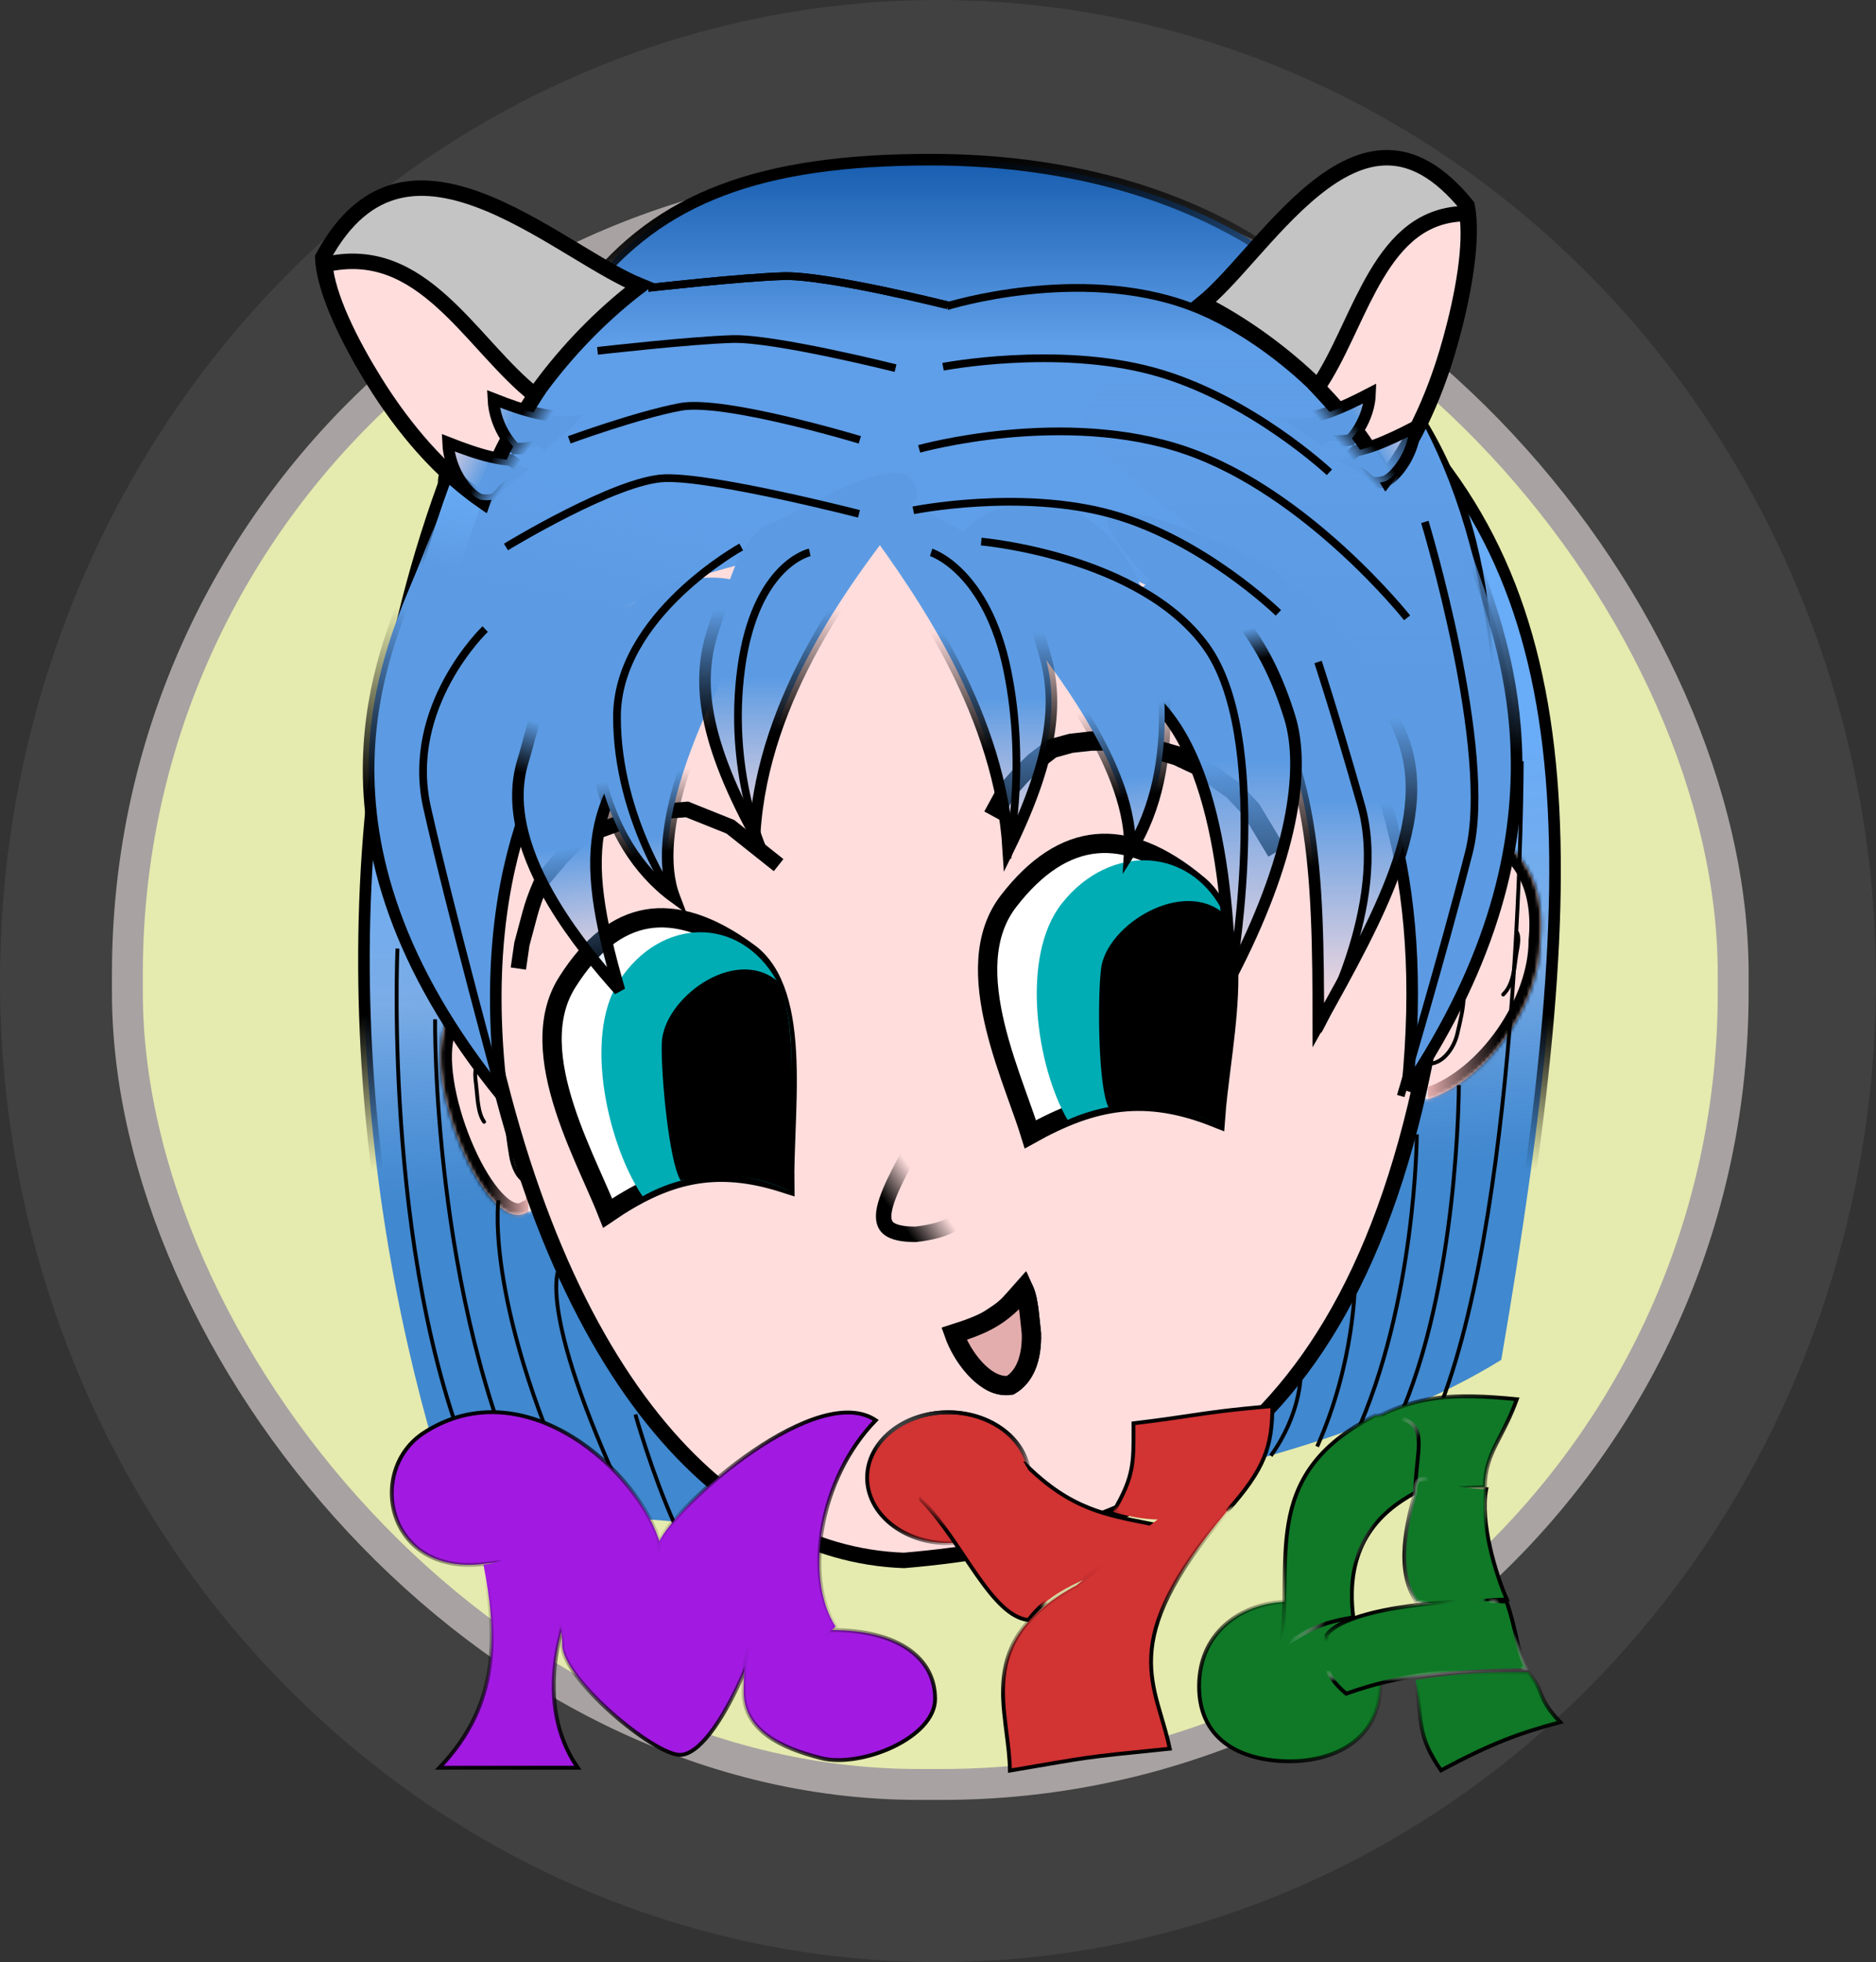 <svg width="486" height="508" viewBox="0 0 486 508" fill="none" xmlns="http://www.w3.org/2000/svg">
<rect x="0" y="0" width="486" height="508" fill="#333333" stroke="none"/>
<ellipse cx="243" cy="254" rx="243" ry="254" fill="#C4C4C4" fill-opacity="0.1"/>
<rect x="33" y="47" width="416" height="415" rx="205" fill="#E5EAAE" stroke="#A8A2A2" stroke-width="8"/>
<path d="M114.845 125.585L114.935 125.337V125.073C114.935 121.162 117.656 117.551 123.332 114.25C128.972 110.969 137.165 108.224 147.237 105.956C167.355 101.425 194.525 98.888 222.611 97.528C267.444 95.357 314.357 96.191 338.261 96.616C343.912 96.716 348.278 96.794 351.025 96.804C381.233 122.197 396.361 152.765 401.139 193.531C405.935 234.448 400.301 285.603 388.924 352.062C358.583 370.95 307.342 385.278 254.886 391.443C202.429 397.608 149.135 395.564 114.655 382.007C94.024 315.461 81.575 217.24 114.845 125.585Z" fill="url(#paint0_linear)" stroke="url(#paint1_linear)" stroke-width="3"/>
<mask id="path-4-inside-1" fill="white">
<path d="M398.994 243.57C398.994 259.664 385.654 279.327 370.11 284.545C360.985 284.545 365.949 259.664 365.949 243.57C365.949 230.463 370.11 216.211 382.471 214.43C394.221 218.374 400.463 228.682 398.994 243.57Z"/>
</mask>
<path d="M398.994 243.57C398.994 259.664 385.654 279.327 370.11 284.545C360.985 284.545 365.949 259.664 365.949 243.57C365.949 230.463 370.11 216.211 382.471 214.43C394.221 218.374 400.463 228.682 398.994 243.57Z" fill="#FFDDDD"/>
<path d="M398.994 243.57L396.009 243.276C395.999 243.373 395.994 243.472 395.994 243.57H398.994ZM370.11 284.545V287.545C370.435 287.545 370.757 287.492 371.065 287.389L370.11 284.545ZM382.471 214.43L383.426 211.586C382.982 211.436 382.508 211.393 382.044 211.46L382.471 214.43ZM395.994 243.57C395.994 250.853 392.944 259.205 387.919 266.422C382.892 273.641 376.147 279.354 369.155 281.701L371.065 287.389C379.616 284.518 387.314 277.791 392.843 269.85C398.373 261.908 401.994 252.381 401.994 243.57H395.994ZM370.11 281.545C369.734 281.545 369.564 281.449 369.395 281.285C369.148 281.047 368.796 280.528 368.47 279.5C367.807 277.406 367.558 274.206 367.607 270.129C367.656 266.119 367.984 261.597 368.308 256.972C368.63 252.397 368.949 247.717 368.949 243.57H362.949C362.949 247.47 362.647 251.936 362.323 256.552C362.003 261.118 361.659 265.834 361.608 270.056C361.557 274.211 361.777 278.238 362.75 281.311C363.243 282.867 364 284.417 365.228 285.603C366.534 286.863 368.205 287.545 370.11 287.545V281.545ZM368.949 243.57C368.949 237.273 369.957 230.922 372.283 226.044C374.571 221.243 377.986 218.107 382.899 217.399L382.044 211.46C374.596 212.534 369.749 217.415 366.867 223.462C364.021 229.432 362.949 236.761 362.949 243.57H368.949ZM381.517 217.274C386.764 219.035 390.644 222.156 393.091 226.396C395.555 230.665 396.696 236.304 396.009 243.276L401.98 243.865C402.76 235.948 401.515 228.989 398.288 223.397C395.043 217.775 389.929 213.769 383.426 211.586L381.517 217.274Z" fill="url(#paint2_linear)" mask="url(#path-4-inside-1)"/>
<path d="M370.878 247.145C370.878 249.236 371.395 251.461 371.087 253.538C370.774 255.652 370.341 257.796 370.341 259.93C370.341 262.105 370.073 264.259 370.073 266.416C370.073 268.161 370.61 269.722 370.61 271.443" stroke="black" stroke-linecap="round" stroke-linejoin="round"/>
<path d="M370.878 275.353C374.291 274.846 376.781 270.933 377.534 267.657C378.294 264.355 379.206 260.884 379.206 257.479" stroke="black" stroke-linecap="round" stroke-linejoin="round"/>
<path d="M389.413 257.479C392.244 254.771 392.25 250.301 392.905 246.556C393.158 245.109 393.739 242.58 392.905 241.28" stroke="black" stroke-linecap="round" stroke-linejoin="round"/>
<path d="M378.668 227.874C380.763 229.19 382.619 230.338 384.19 232.219C385.141 233.357 385.068 234.758 385.652 235.974" stroke="black" stroke-linecap="round" stroke-linejoin="round"/>
<mask id="path-10-inside-2" fill="white">
<path d="M114.4 269.308C111.611 285.894 127.251 320.335 136.745 313.718C142.102 313.718 139.188 292.314 139.188 278.469C139.188 267.194 136.745 254.934 129.487 253.401C121.376 251.688 117.459 251.111 114.4 269.308Z"/>
</mask>
<path d="M114.4 269.308C111.611 285.894 127.251 320.335 136.745 313.718C142.102 313.718 139.188 292.314 139.188 278.469C139.188 267.194 136.745 254.934 129.487 253.401C121.376 251.688 117.459 251.111 114.4 269.308Z" fill="#FFDDDD"/>
<path d="M114.4 269.308L111.441 268.81L114.4 269.308ZM136.745 313.718L135.029 311.257C135.533 310.906 136.131 310.718 136.745 310.718V313.718ZM129.487 253.401L130.107 250.466L130.107 250.466L129.487 253.401ZM117.358 269.805C116.752 273.411 117.125 278.244 118.307 283.519C119.478 288.748 121.392 294.185 123.669 298.912C125.97 303.69 128.533 307.512 130.896 309.703C132.078 310.8 133.025 311.314 133.689 311.484C134.225 311.621 134.601 311.555 135.029 311.257L138.46 316.179C136.515 317.535 134.325 317.84 132.2 317.296C130.202 316.784 128.391 315.564 126.816 314.103C123.663 311.179 120.71 306.595 118.263 301.516C115.792 296.387 113.726 290.517 112.452 284.83C111.189 279.19 110.653 273.497 111.441 268.81L117.358 269.805ZM136.745 310.718C136.214 310.718 135.923 311.061 135.939 311.039C136.03 310.91 136.248 310.478 136.454 309.524C136.859 307.65 137.005 304.829 136.975 301.31C136.947 297.842 136.753 293.935 136.563 289.961C136.374 286.022 136.188 282.015 136.188 278.469H142.188C142.188 281.846 142.366 285.707 142.556 289.674C142.745 293.608 142.945 297.647 142.975 301.261C143.005 304.824 142.875 308.219 142.319 310.791C142.045 312.06 141.612 313.408 140.837 314.504C139.987 315.706 138.615 316.718 136.745 316.718V310.718ZM136.188 278.469C136.188 272.996 135.589 267.46 134.206 263.21C132.766 258.782 130.835 256.752 128.867 256.337L130.107 250.466C135.397 251.583 138.316 256.449 139.912 261.354C141.565 266.436 142.188 272.668 142.188 278.469H136.188ZM128.867 256.337C126.772 255.894 125.314 255.613 124.117 255.605C123.044 255.598 122.438 255.816 121.933 256.223C121.338 256.703 120.552 257.718 119.718 259.953C118.891 262.171 118.11 265.332 117.358 269.805L111.441 268.81C112.219 264.185 113.075 260.594 114.096 257.856C115.111 255.135 116.385 252.99 118.166 251.553C120.036 250.045 122.12 249.591 124.159 249.605C126.073 249.618 128.147 250.052 130.107 250.466L128.867 256.337Z" fill="url(#paint3_linear)" mask="url(#path-10-inside-2)"/>
<path d="M136.294 281.545C136.294 283.343 135.991 285.258 136.171 287.044C136.355 288.863 136.609 290.707 136.609 292.543C136.609 294.414 136.767 296.267 136.767 298.123C136.767 299.624 136.451 300.967 136.451 302.447" stroke="black" stroke-linecap="round" stroke-linejoin="round"/>
<path d="M136.294 305.811C134.29 305.375 132.828 302.008 132.386 299.191C131.94 296.35 131.405 293.364 131.405 290.434" stroke="black" stroke-linecap="round" stroke-linejoin="round"/>
<path d="M125.412 290.434C123.75 288.105 123.746 284.26 123.362 281.038C123.213 279.794 122.872 277.618 123.362 276.499" stroke="black" stroke-linecap="round" stroke-linejoin="round"/>
<path d="M131.72 264.967C130.491 266.099 129.401 267.086 128.478 268.704C127.92 269.684 127.963 270.889 127.62 271.935" stroke="black" stroke-linecap="round" stroke-linejoin="round"/>
<path d="M374.266 242.03L374.213 242.205L374.193 242.386C366.888 307.155 348.463 346.046 323.754 369.475C299.081 392.871 267.838 401.141 234.178 403.997C186.563 402.32 140.567 354.234 122.359 246.35C109.636 170.97 123.096 121.359 149.642 91.905C176.186 62.455 216.233 52.691 257.721 57.918L257.846 57.934H257.971C311.138 57.934 348.087 77.502 367.841 109.989C387.647 142.561 390.457 188.587 374.266 242.03Z" fill="#FFDDDD" stroke="black" stroke-width="4"/>
<path d="M263.902 284.858C265.035 288.017 266.109 291.013 266.931 293.681C275.027 289.156 282.511 286.222 290.306 285.378C298.089 284.535 305.983 285.795 314.898 289.333C315.191 285.305 315.751 280.868 316.324 276.325L316.348 276.141C317.113 270.081 317.904 263.783 318.199 257.694C318.801 245.284 317.261 234.842 310.495 229.159C300.757 220.981 291.926 217.708 284.003 218.448C276.095 219.187 268.468 223.986 261.269 233.316C254.549 242.025 254.936 253.751 257.838 265.751C259.275 271.692 261.284 277.522 263.186 282.857C263.426 283.53 263.666 284.198 263.902 284.858Z" fill="white" stroke="black" stroke-width="5"/>
<path d="M315.443 291.199C303.386 284.532 289.194 284.274 276.578 289.945C268.672 276.531 264.116 247.754 275.113 233.865C287.556 218.152 308.725 219.02 317.208 236.809C322.914 248.774 316.875 271.741 315.443 291.199Z" fill="#00ADB5"/>
<path d="M316.126 291.632C308.021 287.084 300.859 285.568 287.204 286.739C284.518 281.726 284.282 259.019 285.23 250.859C286.557 239.438 306.572 227.07 317.378 236.795C323.856 247.709 315.001 288.288 316.126 291.632Z" fill="black"/>
<path d="M153.775 305.574C155.124 308.619 156.403 311.506 157.417 314.09C164.829 309.037 171.804 305.593 179.261 304.194C186.707 302.797 194.426 303.477 203.293 306.328C203.243 302.312 203.412 297.874 203.586 293.329L203.593 293.146C203.826 287.052 204.064 280.716 203.84 274.622C203.616 268.52 202.931 262.802 201.379 257.944C199.832 253.101 197.473 249.263 193.994 246.696C183.893 239.243 175.113 236.64 167.574 237.936C160.049 239.23 153.096 244.524 146.914 254.343C141.141 263.511 142.498 275.194 146.311 286.959C148.198 292.781 150.629 298.451 152.915 303.632C153.203 304.285 153.491 304.933 153.775 305.574Z" fill="white" stroke="black" stroke-width="5"/>
<path d="M204.074 308.187C191.883 302.414 178.168 303.173 166.468 309.72C157.719 296.935 150.918 268.62 160.369 254.01C171.062 237.48 191.56 236.829 201.233 253.927C207.738 265.427 203.83 288.718 204.074 308.187Z" fill="#00ADB5"/>
<path d="M204.588 308.434C196.405 304.492 189.383 303.496 176.334 305.634C173.329 300.844 171.205 278.294 171.437 270.116C171.761 258.671 189.999 244.951 201.214 253.844C208.363 264.23 203.226 305.19 204.588 308.434Z" fill="black"/>
<path d="M265.155 333.612C265.543 334.409 265.848 335.362 266.097 336.514C266.488 338.322 266.694 340.351 266.939 342.757C267.018 343.536 267.101 344.356 267.196 345.219C267.38 351.656 265.602 356.28 261.748 358.614C257.813 359.062 255.026 357.089 253.585 354.061C252.102 350.944 252.101 346.741 254.105 343.118C255.025 342.5 255.809 341.981 256.49 341.53C258.484 340.21 259.588 339.479 260.598 338.568C261.333 337.905 262.023 337.15 262.963 336.091C263.215 335.807 263.488 335.498 263.789 335.156C264.189 334.703 264.638 334.194 265.155 333.612Z" fill="#D23333" stroke="black" stroke-width="5"/>
<path d="M265.262 333.84C265.6 334.589 265.871 335.47 266.097 336.514C266.488 338.322 266.695 340.352 266.94 342.758C267.019 343.537 267.102 344.356 267.197 345.22C267.383 351.693 265.426 356.476 261.724 358.642C258.672 359.153 255.394 357.444 252.396 354.122C249.997 351.464 248.145 348.15 247.147 345.313C250.688 344.18 253.802 343.115 256.723 341.412C259.677 339.691 262.362 337.372 265.262 333.84Z" fill="#E4ADAD" stroke="black" stroke-width="5"/>
<path d="M257.19 211.286L260.55 205.124L264.369 200.824L267.945 197.326L272.468 193.82L277.449 192.443L282.66 191.863L288.578 191.811L294.014 192.83L297.558 193.599L301.337 194.633L304.88 195.668L311.012 198.547L315.014 201.446L319.487 204.606L324.183 209.631L330.728 220.507" stroke="black" stroke-width="5"/>
<path d="M134.286 250.767L135.198 244.422L137.223 236.85C137.916 234.259 138.81 231.723 139.895 229.268L140.52 227.854L145.609 221.809L150.814 216.596L158.678 213.762L167.524 210.384L177.996 209.562L189.205 214.051L201.706 223.985" stroke="black" stroke-width="4"/>
<path d="M173.584 151.896C152.142 160.062 131.795 172.876 106.262 191.683C121.615 135.822 133.527 98.523 152.107 75.011C170.978 51.131 196.871 41.342 241.174 41.342C272.666 41.342 307.649 48.484 335.519 69.919C363.33 91.308 384.263 127.086 387.433 184.794C387.428 190.106 386.278 192.92 384.66 194.273C383.072 195.6 380.546 195.916 376.719 194.945C372.934 193.986 368.268 191.862 362.831 188.91C357.41 185.968 351.321 182.259 344.699 178.185C343.954 177.726 343.203 177.264 342.446 176.797C329.758 168.984 315.292 160.074 300.232 152.984C284.28 145.473 267.525 139.934 251.359 139.934C219.557 139.934 196.019 143.353 173.584 151.896Z" fill="url(#paint4_linear)" stroke="url(#paint5_linear)" stroke-width="3"/>
<path d="M280.282 111.675C285.787 117.679 292.76 123.485 300.428 129.87C302.546 131.634 304.717 133.441 306.925 135.309C317.265 144.059 328.285 154.043 337.956 166.771C356.699 191.438 370.237 226.231 364.52 282.072C387.313 248.201 393.331 218.975 392.871 195.822C392.46 175.146 386.896 159.268 383.299 149.004C382.667 147.199 382.096 145.568 381.624 144.115C374.924 123.49 369.61 113.121 364.817 106.721C362.428 103.531 360.146 101.298 357.828 99.25C357.091 98.599 356.335 97.953 355.564 97.295C354.078 96.028 352.538 94.713 350.977 93.221C349.759 93.177 347.966 93.02 345.809 92.827C345.554 92.804 345.292 92.78 345.025 92.756C342.578 92.536 339.651 92.272 336.402 92.039C329.192 91.522 320.445 91.162 311.996 91.765C303.515 92.37 295.496 93.938 289.642 97.168C284.035 100.262 280.47 104.83 280.282 111.675Z" fill="url(#paint6_linear)" stroke="url(#paint7_linear)" stroke-width="3"/>
<path d="M321.146 171.462L321.262 171.559L321.356 171.678C340.779 196.122 341.506 225.756 341.531 265.435C349.858 250.612 356.997 237.509 361.314 225.585C366.099 212.366 367.327 200.829 363.016 190.181C355.862 172.512 349.845 164.163 344.862 159.287C342.365 156.844 340.094 155.239 337.954 153.729L337.882 153.679C335.843 152.242 333.859 150.842 332.057 148.89C323.513 143.986 314.315 139.585 306.36 136.607C302.35 135.105 298.685 133.976 295.597 133.322C292.463 132.658 290.093 132.522 288.586 132.856C287.852 133.019 287.45 133.265 287.238 133.491C287.054 133.687 286.905 133.979 286.908 134.517C286.915 135.739 287.711 137.848 290.026 141.094C294.579 147.481 304.261 157.277 321.146 171.462Z" fill="url(#paint8_linear)" stroke="url(#paint9_linear)" stroke-width="3"/>
<path d="M295.939 152.123C291.534 156.401 287.661 163.484 287.41 174.8C298.797 177.876 306.513 188.448 311.407 202.973C316.023 216.672 318.258 234.231 318.628 253.371C334.908 222.383 338.28 199.145 334.116 185.687C327.932 165.7 319.051 157.18 312.139 150.549C310.564 149.037 309.091 147.624 307.776 146.196C305.014 146.412 300.2 147.985 295.939 152.123Z" fill="url(#paint10_linear)" stroke="url(#paint11_linear)" stroke-width="3"/>
<path d="M246.632 142.186C253.778 149.679 266.759 163.933 277.112 179.542C282.458 187.602 287.14 196.078 289.946 204.213C291.894 209.862 292.967 215.432 292.67 220.622C299.949 209.222 302.011 195.628 301.71 183.365C301.363 169.197 297.867 157.063 295.914 152.651C292.462 144.853 289.301 140.763 286.492 138.099C285.077 136.756 283.725 135.75 282.392 134.783C282.272 134.696 282.153 134.61 282.033 134.523C280.919 133.717 279.789 132.899 278.713 131.938C263.528 127.256 251.121 132.639 246.632 142.186Z" fill="url(#paint12_linear)" stroke="url(#paint13_linear)" stroke-width="3"/>
<path d="M223.745 135.371C238.781 155.74 259.076 185.491 261.21 219.95C273.67 194.553 273.896 180.503 270.558 169.06C267.348 158.053 265.74 152.972 264.265 149.807C263.075 147.252 262.004 145.996 260.041 143.694C259.754 143.358 259.448 142.998 259.119 142.61C258.782 142.537 258.449 142.428 258.141 142.313C257.559 142.096 256.902 141.793 256.197 141.439C254.789 140.731 253.072 139.753 251.199 138.676C250.948 138.532 250.695 138.386 250.439 138.239C246.825 136.158 242.647 133.752 238.612 131.922C236.455 130.943 234.379 130.147 232.486 129.656C230.58 129.161 228.957 129.001 227.668 129.204C226.428 129.399 225.523 129.921 224.89 130.836C224.267 131.735 223.804 133.16 223.745 135.371Z" fill="url(#paint14_linear)" stroke="url(#paint15_linear)" stroke-width="3"/>
<path d="M219.53 98.24C226.346 101.386 230.526 105.961 230.779 112.633C224.188 118.643 215.839 124.458 206.674 130.842C204.142 132.606 201.548 134.413 198.911 136.279C186.55 145.03 173.379 155.011 161.819 167.739C139.302 192.529 123.03 227.592 130.114 283.987C102.265 249.722 94.966 220.21 95.52 196.915C96.01 176.273 102.647 160.425 106.95 150.151C107.708 148.343 108.393 146.707 108.959 145.248C116.968 124.624 123.318 114.257 129.052 107.852C131.915 104.655 134.652 102.413 137.434 100.357C138.321 99.701 139.229 99.052 140.153 98.393C141.96 97.103 143.828 95.77 145.725 94.247C147.157 94.212 149.354 94.052 152.059 93.849C152.364 93.826 152.677 93.802 152.996 93.778C155.924 93.558 159.429 93.293 163.32 93.06C171.956 92.543 182.447 92.18 192.591 92.786C202.767 93.393 212.444 94.969 219.53 98.24Z" fill="url(#paint16_linear)" stroke="url(#paint17_linear)" stroke-width="3"/>
<path d="M175.082 162.393C179.737 164.759 181.945 170.587 181.209 177.451C166.508 191.156 158.195 201.204 155.433 213.541C152.929 224.729 155.044 237.578 160.476 256.389C155.3 250.6 148.673 242.694 143.355 233.816C136.315 222.066 131.78 208.965 135.498 196.974C136.003 195.346 136.451 193.682 136.905 191.992C137.753 188.841 138.625 185.603 139.932 182.352C141.893 177.472 144.737 172.89 149.662 169.418C161.989 160.728 170.274 159.948 175.082 162.393Z" fill="url(#paint18_linear)" stroke="url(#paint19_linear)" stroke-width="3"/>
<path d="M198.703 154.582C193.719 162.865 184.975 178.22 179.085 193.95C176.017 202.144 173.694 210.515 173.109 218.085C172.71 223.251 173.114 228.141 174.72 232.362C164.652 225.031 159.095 214.41 156.174 204.233C152.798 192.476 153 181.508 153.723 177.362C155.012 169.976 156.987 165.731 158.995 162.753C160.009 161.248 161.052 160.036 162.091 158.857C162.184 158.751 162.278 158.645 162.371 158.539C163.237 157.559 164.119 156.56 164.912 155.458C178.387 147.277 191.81 148.157 198.703 154.582Z" fill="url(#paint20_linear)" stroke="url(#paint21_linear)" stroke-width="3"/>
<path d="M237.574 128.888C220.622 149.784 197.682 180.385 195.501 215.84C181.19 189.523 180.917 175.074 184.68 163.336C188.283 152.098 190.085 146.917 191.738 143.689C193.074 141.08 194.278 139.796 196.482 137.444C196.815 137.089 197.172 136.708 197.555 136.296C197.936 136.226 198.324 136.113 198.694 135.987C199.334 135.771 200.062 135.466 200.849 135.106C202.421 134.386 204.343 133.391 206.446 132.291C206.727 132.144 207.012 131.995 207.3 131.844C211.353 129.72 216.05 127.26 220.588 125.386C225.524 123.349 229.95 122.149 233.04 122.592C234.513 122.803 235.574 123.371 236.298 124.322C236.993 125.235 237.505 126.668 237.574 128.888Z" fill="url(#paint22_linear)" stroke="url(#paint23_linear)" stroke-width="3"/>
<path d="M245.493 79.026C245.493 79.026 214.039 71.178 203.024 71.493C192.009 71.808 167.914 74.547 167.914 74.547" stroke="black" stroke-width="2"/>
<path d="M245.493 79.026C245.493 79.026 214.039 71.178 203.024 71.493C192.009 71.808 167.914 74.547 167.914 74.547" stroke="black" stroke-width="2"/>
<path d="M360.188 122.273C360.188 122.273 336.934 89.977 308.172 79.288C279.411 68.599 245.264 79.288 245.264 79.288" stroke="black" stroke-width="2"/>
<path d="M331.182 158.667C331.182 158.667 311.695 139.735 288.026 133.132C264.358 126.529 236.604 132.125 236.604 132.125" stroke="black" stroke-width="2"/>
<path d="M364.536 159.96C364.536 159.96 338.816 127.502 307.178 116.624C275.54 105.746 238.117 116.22 238.117 116.22" stroke="black" stroke-width="2"/>
<path d="M344.4 122.273C344.4 122.273 323.747 102.904 298.699 96.107C273.651 89.31 244.311 94.953 244.311 94.953" stroke="black" stroke-width="2"/>
<path d="M125.69 162.866C125.69 162.866 104.76 182.846 110.636 209.058C116.512 235.271 129.729 283.754 129.729 283.754" stroke="black" stroke-width="2"/>
<path d="M222.529 133.035C222.529 133.035 184.851 123.358 172.198 123.8C159.544 124.243 131.075 141.616 131.075 141.616" stroke="black" stroke-width="2"/>
<path d="M222.745 113.875C222.745 113.875 187.511 103.22 176.237 105.349C164.962 107.478 147.475 113.875 147.475 113.875" stroke="black" stroke-width="2"/>
<path d="M231.998 95.314C231.998 95.314 200.695 87.466 189.733 87.781C178.772 88.097 154.793 90.835 154.793 90.835" stroke="black" stroke-width="2"/>
<path d="M369.122 135.126C369.122 135.126 387.175 194.64 380.539 220.708C373.904 246.776 362.88 283.754 362.88 283.754" stroke="black" stroke-width="2"/>
<path d="M192.025 141.616C192.025 141.616 159.836 159.303 159.836 185.644C159.836 211.985 174.89 232.981 174.89 232.981" stroke="black" stroke-width="2"/>
<path d="M241.225 143.015C241.225 143.015 255.629 147.552 260.953 173.555C266.277 199.558 260.953 222.129 260.953 222.129" stroke="black" stroke-width="2"/>
<path d="M341.451 171.392C341.451 171.392 345.25 182.626 352.6 208.422C359.949 234.218 341.451 266.906 341.451 266.906" stroke="black" stroke-width="2"/>
<path d="M209.771 143.015C209.771 143.015 195.695 145.998 192.025 172.919C188.355 199.841 197.797 220.2 197.797 220.2" stroke="black" stroke-width="2"/>
<path d="M254.199 140.216C254.199 140.216 295.199 143.779 312.334 167.193C329.468 190.607 319.541 249.915 319.541 249.915" stroke="black" stroke-width="2"/>
<path d="M102.966 245.592C102.966 245.592 99.008 332.109 125.198 386.424M112.716 263.903C112.716 263.903 111.738 336.075 137.928 390.39M129.116 310.731C129.116 310.731 125.2 338.473 151.389 392.788M144.782 328.546C144.782 328.546 138.42 339.638 164.609 393.953M164.609 366.213C164.609 366.213 168.771 381.101 174.644 394.316" stroke="black"/>
<path d="M373.407 363.27C394.213 308.695 394.213 197.08 394.213 197.08" stroke="black"/>
<path d="M362.024 368.121C377.934 333.509 377.934 280.955 377.934 280.955" stroke="black"/>
<path d="M351.009 371.968C366.919 337.356 367.042 293.68 367.042 293.68M329.223 376.902C336.934 366.213 336.934 356.287 336.934 356.287M341.217 374.513C351.009 352.724 351.009 332.11 351.009 332.11" stroke="black"/>
<path d="M323.147 66.618C319.042 71.222 315.102 75.618 311.459 78.564C329.106 87.433 348.813 104.03 359.322 123.453C368.422 111.663 373.41 97.049 375.986 87.662C377.408 82.477 378.935 75.919 379.83 69.518C380.698 63.306 380.933 57.488 380.055 53.248C372.724 44.226 365.899 40.935 359.595 40.834C353.057 40.73 346.664 44.04 340.457 49.072C334.442 53.948 328.823 60.251 323.601 66.109C323.449 66.279 323.298 66.449 323.147 66.618Z" fill="#C4C4C4" stroke="black" stroke-width="4"/>
<path d="M348.595 86.969C346.362 91.672 344.052 96.324 341.343 100.271C346.012 105.314 348.923 108.472 351.489 111.833C353.932 115.033 356.045 118.392 359.094 123.687C368.25 111.876 373.262 97.198 375.846 87.781C377.27 82.591 378.77 76.218 379.638 70.004C380.402 64.535 380.648 59.377 380.028 55.307C368.695 55.312 361.898 62.157 356.438 71.379C354.012 75.478 351.9 79.961 349.777 84.466C349.384 85.3 348.991 86.136 348.595 86.969Z" fill="#FFDDDD" stroke="black" stroke-width="4"/>
<path d="M344.474 106.644C347.832 105.418 351.325 103.714 354.935 101.842C354.827 105.125 353.708 108.224 352.221 110.733C351.493 111.963 350.689 113.027 349.903 113.879C348.142 114.191 346.459 114.28 344.843 114.103L344.333 114.047L343.895 114.329C343.397 114.651 342.947 115.038 342.611 115.508C342.53 115.435 342.451 115.358 342.364 115.274C342.222 115.138 342.06 114.983 341.84 114.788C341.453 114.445 340.948 114.057 340.273 113.833C340.243 113.807 340.215 113.784 340.191 113.763C340.021 113.622 339.828 113.485 339.636 113.358C339.254 113.104 338.772 112.818 338.275 112.526C338.211 112.488 338.146 112.45 338.081 112.412C337.105 111.839 336.027 111.206 335.096 110.533C334.036 109.766 333.464 109.15 333.301 108.758C333.288 108.726 333.281 108.704 333.277 108.689C333.292 108.666 333.323 108.623 333.383 108.563C336.985 108.837 340.691 108.025 344.474 106.644ZM347.763 118.977C348.929 118.658 350.171 117.789 351.308 116.696C352.91 116.354 354.529 115.863 356.162 115.267C359.519 114.041 363.013 112.338 366.623 110.466C366.515 113.749 365.395 116.848 363.908 119.357C363.003 120.886 361.981 122.159 361.019 123.088C360.024 124.048 359.209 124.527 358.733 124.658C357.438 125.013 356.573 125.052 355.982 124.973C355.416 124.897 355.033 124.704 354.703 124.463C354.44 124.272 354.27 124.108 354.051 123.898C353.909 123.762 353.747 123.606 353.527 123.411C353.14 123.068 352.636 122.68 351.96 122.457C351.93 122.431 351.903 122.408 351.878 122.387C351.708 122.246 351.515 122.109 351.323 121.982C350.941 121.727 350.459 121.442 349.963 121.15C349.898 121.112 349.833 121.074 349.768 121.036C348.813 120.475 347.761 119.857 346.844 119.2C347.139 119.139 347.446 119.065 347.763 118.977ZM333.273 108.665C333.273 108.666 333.274 108.668 333.274 108.674C333.273 108.668 333.273 108.665 333.273 108.665Z" fill="url(#paint24_linear)" stroke="url(#paint25_linear)" stroke-width="3"/>
<path d="M149.883 65.328C155.585 68.764 161.048 72.038 165.805 73.984C148.653 86.946 131.203 108.022 124.791 129.528C111.634 120.375 102.296 107.393 97.006 98.914C94.1 94.255 90.724 88.297 88.082 82.335C85.515 76.541 83.748 70.976 83.615 66.663C89.349 56.056 96.062 51.096 103.077 49.411C110.299 47.675 118.214 49.316 126.324 52.642C134.194 55.87 141.999 60.575 149.25 64.947C149.462 65.074 149.672 65.201 149.883 65.328Z" fill="#C4C4C4" stroke="black" stroke-width="4"/>
<path d="M127.222 91.285C130.886 95.27 134.622 99.189 138.612 102.334C134.78 108.39 132.406 112.159 130.463 116.041C128.585 119.795 127.122 123.627 125.092 129.69C111.873 120.533 102.496 107.499 97.191 98.994C94.281 94.33 90.983 88.544 88.419 82.757C86.134 77.6 84.516 72.623 84.167 68.51C96.832 65.569 106.16 70.571 114.569 78.157C118.295 81.517 121.774 85.326 125.274 89.157C125.922 89.867 126.571 90.577 127.222 91.285Z" fill="#FFDDDD" stroke="black" stroke-width="4"/>
<path d="M139.011 106.96C135.425 106.128 131.677 104.774 127.805 103.255C127.974 107.082 129.309 110.491 131.002 113.105C131.788 114.318 132.64 115.341 133.465 116.141C135.272 116.199 136.994 116.029 138.643 115.582L139.189 115.433L139.698 115.699C140.22 115.971 140.692 116.317 141.06 116.756C141.166 116.634 141.267 116.511 141.378 116.376C141.519 116.203 141.675 116.013 141.875 115.785C142.249 115.36 142.738 114.868 143.417 114.53C143.458 114.483 143.497 114.44 143.531 114.403C143.69 114.232 143.875 114.059 144.065 113.891C144.443 113.557 144.923 113.17 145.426 112.769C145.491 112.716 145.558 112.663 145.625 112.61C146.608 111.826 147.706 110.95 148.651 110.051C149.71 109.043 150.35 108.212 150.54 107.64C150.579 107.522 150.586 107.45 150.586 107.418C150.586 107.402 150.585 107.395 150.585 107.394C150.584 107.393 150.584 107.392 150.582 107.39C150.581 107.387 150.578 107.382 150.573 107.375C150.566 107.365 150.554 107.349 150.533 107.328C146.837 108.187 142.978 107.881 139.011 106.96ZM136.121 121.07C134.877 120.899 133.544 120.132 132.326 119.117C130.667 118.992 128.984 118.71 127.28 118.314C123.695 117.482 119.947 116.128 116.074 114.609C116.243 118.436 117.578 121.846 119.271 124.459C120.267 125.995 121.367 127.226 122.386 128.085C123.443 128.977 124.274 129.352 124.73 129.414C126.067 129.598 126.957 129.506 127.571 129.323C128.168 129.145 128.586 128.857 128.951 128.507C129.228 128.242 129.417 128.01 129.647 127.73C129.788 127.558 129.944 127.367 130.145 127.14C130.519 126.714 131.007 126.223 131.687 125.884C131.727 125.837 131.766 125.794 131.801 125.757C131.96 125.586 132.145 125.413 132.334 125.245C132.712 124.911 133.193 124.524 133.695 124.123C133.761 124.071 133.827 124.018 133.894 123.964C134.877 123.18 135.975 122.304 136.92 121.405C137.002 121.327 137.081 121.251 137.158 121.175C136.827 121.154 136.482 121.12 136.121 121.07Z" fill="url(#paint26_linear)" stroke="url(#paint27_linear)" stroke-width="3"/>
<path d="M248.242 313.586V313.886L248.33 314.173C248.468 314.622 248.431 314.991 248.247 315.365C248.04 315.784 247.584 316.322 246.69 316.896C244.893 318.049 241.762 319.064 237.189 319.574C234.658 319.567 232.503 319.294 231.028 318.556C230.319 318.201 229.821 317.765 229.491 317.239C229.161 316.714 228.915 315.968 228.915 314.859C228.915 312.542 230.191 309.167 232.004 305.427C232.88 303.619 233.832 301.82 234.732 300.12L234.743 300.099L234.746 300.094C235.333 298.985 235.903 297.908 236.404 296.913C236.977 297.184 237.706 297.648 238.576 298.378C240.07 299.63 241.67 301.399 243.147 303.372C244.62 305.34 245.925 307.447 246.852 309.34C247.818 311.312 248.242 312.79 248.242 313.586Z" stroke="url(#paint28_linear)" stroke-width="4"/>
<path d="M171.159 400.086L171.183 400.171L171.235 400.242C171.394 400.462 171.435 400.602 171.441 400.674C171.445 400.725 171.435 400.761 171.389 400.811C171.329 400.877 171.208 400.962 170.988 401.047C170.773 401.131 170.495 401.202 170.157 401.261C168.785 401.497 166.698 401.474 164.59 401.422C164.34 401.416 164.089 401.409 163.84 401.403C162.027 401.355 160.269 401.308 159.138 401.438C158.813 401.476 158.512 401.53 158.266 401.614C158.04 401.69 157.755 401.825 157.598 402.093C157.453 402.342 157.472 402.596 157.558 402.81C156.977 402.832 156.176 402.863 155.197 402.903C153.061 402.99 150.079 403.123 146.694 403.301C139.927 403.657 131.539 404.197 125.084 404.933C118.803 405.649 113.791 404.464 110.039 402.168C106.286 399.871 103.761 396.442 102.482 392.617C99.919 384.951 102.364 375.733 109.911 370.888C122.894 362.55 136.806 364.999 148.212 371.992C159.636 378.997 168.449 390.507 171.159 400.086Z" fill="#A21AE2" stroke="url(#paint29_linear)"/>
<path d="M143.769 430.963C142.79 439.544 143.822 449.206 149.67 457.666H149.621H149.56H149.5H149.44H149.38H149.32H149.26H149.199H149.139H149.079H149.018H148.958H148.898H148.837H148.777H148.717H148.656H148.596H148.535H148.475H148.414H148.354H148.293H148.233H148.172H148.111H148.051H147.99H147.929H147.869H147.808H147.747H147.686H147.626H147.565H147.504H147.443H147.382H147.321H147.26H147.199H147.138H147.077H147.016H146.955H146.894H146.833H146.771H146.71H146.649H146.588H146.526H146.465H146.404H146.342H146.281H146.219H146.158H146.096H146.035H145.973H145.911H145.85H145.788H145.726H145.665H145.603H145.541H145.479H145.417H145.355H145.293H145.231H145.169H145.107H145.045H144.983H144.921H144.859H144.796H144.734H144.672H144.609H144.547H144.484H144.422H144.359H144.297H144.234H144.172H144.109H144.046H143.983H143.921H143.858H143.795H143.732H143.669H143.606H143.543H143.48H143.417H143.354H143.29H143.227H143.164H143.101H143.037H142.974H142.91H142.847H142.783H142.719H142.656H142.592H142.528H142.465H142.401H142.337H142.273H142.209H142.145H142.081H142.017H141.952H141.888H141.824H141.76H141.695H141.631H141.566H141.502H141.437H141.373H141.308H141.243H141.178H141.114H141.049H140.984H140.919H140.854H140.789H140.724H140.658H140.593H140.528H140.462H140.397H140.332H140.266H140.2H140.135H140.069H140.003H139.938H139.872H139.806H139.74H139.674H139.608H139.542H139.475H139.409H139.343H139.276H139.21H139.143H139.077H139.01H138.944H138.877H138.81H138.743H138.676H138.609H138.542H138.475H138.408H138.341H138.274H138.206H138.139H138.071H138.004H137.936H137.868H137.801H137.733H137.665H137.597H137.529H137.461H137.393H137.325H137.257H137.188H137.12H137.051H136.983H136.914H136.846H136.777H136.708H136.639H136.57H136.501H136.432H136.363H136.294H136.225H136.155H136.086H136.016H135.947H135.877H135.807H135.738H135.668H135.598H135.528H135.458H135.388H135.317H135.247H135.177H135.106H135.036H134.965H134.895H134.824H134.753H134.682H134.611H134.54H134.469H134.398H134.327H134.255H134.184H134.112H134.041H133.969H133.897H133.826H133.754H133.682H133.61H133.538H133.465H133.393H133.321H133.248H133.176H133.103H133.03H132.958H132.885H132.812H132.739H132.666H132.593H132.519H132.446H132.373H132.299H132.225H132.152H132.078H132.004H131.93H131.856H131.782H131.708H131.633H131.559H131.485H131.41H131.335H131.261H131.186H131.111H131.036H130.961H130.886H130.811H130.735H130.66H130.584H130.509H130.433H130.357H130.281H130.205H130.129H130.053H129.977H129.901H129.824H129.748H129.671H129.594H129.517H129.441H129.364H129.286H129.209H129.132H129.055H128.977H128.9H128.822H128.744H128.666H128.588H128.51H128.432H128.354H128.276H128.197H128.119H128.04H127.961H127.883H127.804H127.725H127.645H127.566H127.487H127.408H127.328H127.248H127.169H127.089H127.009H126.929H126.849H126.769H126.688H126.608H126.527H126.447H126.366H126.285H126.204H126.123H126.042H125.961H125.879H125.798H125.716H125.634H125.553H125.471H125.389H125.307H125.224H125.142H125.06H124.977H124.895H124.812H124.729H124.646H124.563H124.48H124.396H124.313H124.229H124.146H124.062H123.978H123.894H123.81H123.726H123.642H123.557H123.473H123.388H123.303H123.219H123.134H123.048H122.963H122.878H122.793H122.707H122.621H122.536H122.45H122.364H122.278H122.191H122.105H122.019H121.932H121.845H121.758H121.671H121.584H121.497H121.41H121.323H121.235H121.147H121.06H120.972H120.884H120.796H120.707H120.619H120.53H120.442H120.353H120.264H120.175H120.086H119.997H119.908H119.818H119.729H119.639H119.549H119.459H119.369H119.279H119.189H119.098H119.007H118.917H118.826H118.735H118.644H118.553H118.461H118.37H118.278H118.187H118.095H118.003H117.911H117.818H117.726H117.634H117.541H117.448H117.355H117.262H117.169H117.076H116.983H116.889H116.795H116.702H116.608H116.514H116.419H116.325H116.231H116.136H116.041H115.947H115.852H115.756H115.661H115.566H115.47H115.375H115.279H115.183H115.087H114.991H114.894H114.798H114.701H114.604H114.508H114.411H114.313H114.216H114.119H114.021H113.923H113.83C129.951 440.87 128.612 422.506 125.244 405.081C127.716 404.939 130.182 403.953 132.521 402.866C133.148 402.574 133.765 402.276 134.371 401.983C136.251 401.075 138.033 400.213 139.733 399.734C141.946 399.109 143.886 399.173 145.583 400.602C147.308 402.053 148.873 404.98 150.111 410.341C147.845 414.574 144.764 422.23 143.769 430.963Z" fill="#A21AE2" stroke="url(#paint30_linear)"/>
<path d="M168.889 400.463L169.18 400.632L169.446 400.427C180.163 392.147 187.846 390.532 192.779 392.362C197.683 394.181 200.14 399.519 200.14 405.845C200.14 408.985 199.281 413.6 197.808 418.782C196.338 423.954 194.268 429.655 191.872 434.955C189.474 440.258 186.759 445.14 184.003 448.687C182.625 450.461 181.25 451.885 179.913 452.862C178.574 453.84 177.309 454.344 176.14 454.344C175.366 454.344 174.3 454.064 172.994 453.51C171.699 452.96 170.211 452.16 168.608 451.163C165.402 449.169 161.768 446.41 158.348 443.363C154.927 440.315 151.734 436.992 149.4 433.873C148.233 432.314 147.289 430.815 146.637 429.435C145.984 428.051 145.64 426.816 145.64 425.777C145.64 423.081 144.95 419.386 144.222 415.487C144.066 414.657 143.91 413.817 143.757 412.977C142.88 408.133 142.148 403.212 142.636 399.432C142.88 397.548 143.421 396.001 144.351 394.893C145.269 393.801 146.606 393.087 148.554 392.936C150.519 392.783 153.1 393.205 156.457 394.405C159.809 395.603 163.905 397.566 168.889 400.463Z" fill="#A21AE2" stroke="url(#paint31_linear)"/>
<path d="M215.139 422L215.192 422.012H215.247C224.297 422.012 231.058 423.941 235.542 427.122C240.009 430.29 242.247 434.718 242.247 439.828C242.247 442.303 241.098 444.662 239.151 446.789C237.203 448.915 234.482 450.78 231.415 452.247C225.264 455.191 217.861 456.473 212.762 455.19C207.532 453.874 202.483 452.066 198.75 449.31C195.037 446.569 192.64 442.904 192.64 437.819C192.64 433.749 192.828 430.459 193.411 427.875C193.992 425.296 194.955 423.472 196.465 422.271C197.977 421.068 200.113 420.432 203.161 420.387C206.212 420.342 210.125 420.889 215.139 422Z" fill="#A21AE2" stroke="url(#paint32_linear)"/>
<path d="M213.086 395.27C211.296 405.114 212.333 414.738 216.483 421.123C215.077 422.375 214.177 423.278 213.563 423.895C213.34 424.118 213.155 424.304 212.997 424.455C212.672 424.766 212.497 424.894 212.357 424.952C212.246 424.999 212.119 425.016 211.842 424.972C211.641 424.939 211.409 424.884 211.092 424.809C210.932 424.771 210.749 424.727 210.539 424.679C209.932 424.541 209.139 424.376 208.069 424.218C205.931 423.902 202.699 423.616 197.64 423.616C187.603 423.616 180.887 421.748 176.671 417.828C172.484 413.934 170.656 407.911 170.64 399.31C171.763 396.903 174.865 393.06 179.195 388.786C183.566 384.471 189.136 379.767 195.047 375.737C200.962 371.703 207.193 368.361 212.886 366.747C218.351 365.197 223.225 365.263 226.871 367.708C219.528 375.228 214.88 385.406 213.086 395.27Z" fill="#A21AE2" stroke="url(#paint33_linear)"/>
<path d="M266.64 382.59C266.64 391.854 257.341 399.531 245.64 399.531C233.94 399.531 224.64 391.854 224.64 382.59C224.64 373.327 233.94 365.65 245.64 365.65C257.341 365.65 266.64 373.327 266.64 382.59Z" fill="#D23333"/>
<path d="M266.64 382.59C266.64 391.854 257.341 399.531 245.64 399.531C233.94 399.531 224.64 391.854 224.64 382.59C224.64 373.327 233.94 365.65 245.64 365.65C257.341 365.65 266.64 373.327 266.64 382.59Z" stroke="url(#paint34_linear)"/>
<path d="M266.64 382.59C266.64 391.854 257.341 399.531 245.64 399.531C233.94 399.531 224.64 391.854 224.64 382.59C224.64 373.327 233.94 365.65 245.64 365.65C257.341 365.65 266.64 373.327 266.64 382.59Z" stroke="url(#paint35_linear)"/>
<path d="M308.116 366.535C313.702 365.697 318.287 365.01 329.639 364.034C329.606 369.352 329.086 373.396 327.428 377.427C325.723 381.571 322.799 385.739 317.88 391.267C305.258 393.681 298.396 394.487 288.395 391.437C291.187 386.726 292.515 383.467 293.132 380.138C293.673 377.218 293.661 374.257 293.646 370.261C293.644 369.696 293.641 369.11 293.641 368.501C300.357 367.698 304.452 367.084 308.116 366.535Z" fill="#D23333" stroke="url(#paint36_linear)"/>
<path d="M297.13 394.33C297.626 394.427 298.127 394.526 298.633 394.626C298.528 397.688 297.235 399.887 295.171 401.683C292.989 403.581 289.953 405.019 286.524 406.497C285.939 406.749 285.344 407.002 284.74 407.258C278.398 409.95 271.168 413.02 266.406 419.438C264.11 419.17 261.928 417.899 259.763 415.899C257.513 413.82 255.326 410.994 253.093 407.811C251.978 406.221 250.852 404.542 249.703 402.828C246.316 397.777 242.729 392.428 238.642 388.202C238.683 384.99 239.712 382.853 241.332 381.416C243.006 379.931 245.372 379.136 248.127 378.756C250.878 378.377 253.958 378.419 257.01 378.56C257.975 378.604 258.941 378.659 259.891 378.712C261.844 378.822 263.735 378.929 265.433 378.937C271.414 384.909 276.678 388.235 282.017 390.373C286.826 392.3 291.687 393.258 297.13 394.33Z" fill="#D23333"/>
<path d="M297.13 394.33C297.626 394.427 298.127 394.526 298.633 394.626C298.528 397.688 297.235 399.887 295.171 401.683C292.989 403.581 289.953 405.019 286.524 406.497C285.939 406.749 285.344 407.002 284.74 407.258C278.398 409.95 271.168 413.02 266.406 419.438C264.11 419.17 261.928 417.899 259.763 415.899C257.513 413.82 255.326 410.994 253.093 407.811C251.978 406.221 250.852 404.542 249.703 402.828C246.316 397.777 242.729 392.428 238.642 388.202C238.683 384.99 239.712 382.853 241.332 381.416C243.006 379.931 245.372 379.136 248.127 378.756C250.878 378.377 253.958 378.419 257.01 378.56C257.975 378.604 258.941 378.659 259.891 378.712C261.844 378.822 263.735 378.929 265.433 378.937C271.414 384.909 276.678 388.235 282.017 390.373C286.826 392.3 291.687 393.258 297.13 394.33Z" stroke="url(#paint37_linear)"/>
<path d="M297.13 394.33C297.626 394.427 298.127 394.526 298.633 394.626C298.528 397.688 297.235 399.887 295.171 401.683C292.989 403.581 289.953 405.019 286.524 406.497C285.939 406.749 285.344 407.002 284.74 407.258C278.398 409.95 271.168 413.02 266.406 419.438C264.11 419.17 261.928 417.899 259.763 415.899C257.513 413.82 255.326 410.994 253.093 407.811C251.978 406.221 250.852 404.542 249.703 402.828C246.316 397.777 242.729 392.428 238.642 388.202C238.683 384.99 239.712 382.853 241.332 381.416C243.006 379.931 245.372 379.136 248.127 378.756C250.878 378.377 253.958 378.419 257.01 378.56C257.975 378.604 258.941 378.659 259.891 378.712C261.844 378.822 263.735 378.929 265.433 378.937C271.414 384.909 276.678 388.235 282.017 390.373C286.826 392.3 291.687 393.258 297.13 394.33Z" stroke="url(#paint38_linear)"/>
<path d="M300.944 444.803C301.699 447.358 302.463 449.946 303.041 452.742C290.863 453.976 286.117 454.449 281.398 455.122C276.91 455.761 272.447 456.581 261.636 458.406C261.589 455.208 261.171 451.937 260.752 448.665C260.665 447.979 260.577 447.294 260.493 446.609C259.98 442.434 259.589 438.263 260.046 434.138C260.502 430.024 261.802 425.956 264.677 421.996C267.555 418.031 272.032 414.148 278.879 410.437L278.919 410.415L278.955 410.385C281.836 408.049 284.581 405.792 287.182 403.653C295.703 396.645 302.683 390.905 307.864 387.796C309.549 386.785 311.019 386.067 312.272 385.674C313.531 385.279 314.516 385.229 315.266 385.479C315.991 385.722 316.575 386.274 316.989 387.275C317.396 388.261 317.626 389.659 317.64 391.544C303.207 408.658 298.667 419.731 298.232 428.762C298.015 433.286 298.829 437.263 299.901 441.182C300.233 442.394 300.588 443.594 300.944 444.803Z" fill="#D23333" stroke="url(#paint39_linear)"/>
<path d="M357.64 435.743C357.64 443.153 354.615 448.192 350.196 451.395C345.756 454.614 339.869 456.005 334.14 456.005C328.398 456.005 322.509 454.816 318.072 451.802C313.663 448.807 310.64 443.981 310.64 436.573C310.64 429.157 313.672 423.693 318.107 420.073C322.555 416.442 328.439 414.65 334.14 414.65C339.855 414.65 345.74 416.242 350.184 419.666C354.612 423.078 357.64 428.33 357.64 435.743Z" fill="#107927" stroke="url(#paint40_linear)"/>
<path d="M399.407 438.988C400.145 440.755 401.121 442.654 404.188 445.862C393.717 448.683 386.667 451.202 373.298 458.345C370.053 453.614 368.881 450.442 368.279 447.134C368.001 445.604 367.844 444.042 367.665 442.261C367.643 442.049 367.621 441.833 367.599 441.614C367.404 439.689 367.167 437.517 366.721 434.916C380.16 432.92 386.183 432.92 395.78 432.921L395.908 432.921C397.919 435.324 398.525 436.819 399.147 438.354C399.232 438.564 399.318 438.775 399.407 438.988Z" fill="#107927" stroke="url(#paint41_linear)"/>
<path d="M387.394 374.277C385.819 377.496 384.717 380.486 384.644 385.014C382.616 385.084 381.219 385.145 380.027 385.197C376.824 385.337 375.11 385.413 366.64 385.413C360.82 385.413 357.372 383.553 355.348 380.641C353.339 377.749 352.667 373.728 352.641 369.168C359.489 365.01 365.515 362.896 371.881 362.015C378.17 361.146 384.813 361.477 392.952 362.263C391.454 366.365 389.939 369.302 388.612 371.876C388.184 372.705 387.776 373.496 387.394 374.277Z" fill="#107927" stroke="url(#paint42_linear)"/>
<path d="M367.164 378.89C366.927 381.143 366.66 383.678 366.641 386.444C361.696 389.136 357.112 392.686 354.049 397.844C350.981 403.009 349.47 409.736 350.584 418.723C346.07 419.522 343.368 420.241 340.724 421.416C338.429 422.435 336.184 423.797 332.839 425.825C332.51 426.025 332.17 426.231 331.818 426.444C332.652 421.251 332.734 415.98 332.795 410.788C332.796 410.643 332.798 410.498 332.8 410.353C332.863 404.934 332.924 399.607 333.795 394.468C334.688 389.202 336.428 384.152 339.882 379.445C343.321 374.759 348.481 370.384 356.258 366.481C360.311 366.49 362.935 366.984 364.618 367.862C366.272 368.725 367.047 369.975 367.362 371.639C367.686 373.347 367.519 375.467 367.254 378.029C367.225 378.311 367.195 378.598 367.164 378.89Z" fill="#107927"/>
<path d="M367.164 378.89C366.927 381.143 366.66 383.678 366.641 386.444C361.696 389.136 357.112 392.686 354.049 397.844C350.981 403.009 349.47 409.736 350.584 418.723C346.07 419.522 343.368 420.241 340.724 421.416C338.429 422.435 336.184 423.797 332.839 425.825C332.51 426.025 332.17 426.231 331.818 426.444C332.652 421.251 332.734 415.98 332.795 410.788C332.796 410.643 332.798 410.498 332.8 410.353C332.863 404.934 332.924 399.607 333.795 394.468C334.688 389.202 336.428 384.152 339.882 379.445C343.321 374.759 348.481 370.384 356.258 366.481C360.311 366.49 362.935 366.984 364.618 367.862C366.272 368.725 367.047 369.975 367.362 371.639C367.686 373.347 367.519 375.467 367.254 378.029C367.225 378.311 367.195 378.598 367.164 378.89Z" stroke="url(#paint43_linear)"/>
<path d="M367.164 378.89C366.927 381.143 366.66 383.678 366.641 386.444C361.696 389.136 357.112 392.686 354.049 397.844C350.981 403.009 349.47 409.736 350.584 418.723C346.07 419.522 343.368 420.241 340.724 421.416C338.429 422.435 336.184 423.797 332.839 425.825C332.51 426.025 332.17 426.231 331.818 426.444C332.652 421.251 332.734 415.98 332.795 410.788C332.796 410.643 332.798 410.498 332.8 410.353C332.863 404.934 332.924 399.607 333.795 394.468C334.688 389.202 336.428 384.152 339.882 379.445C343.321 374.759 348.481 370.384 356.258 366.481C360.311 366.49 362.935 366.984 364.618 367.862C366.272 368.725 367.047 369.975 367.362 371.639C367.686 373.347 367.519 375.467 367.254 378.029C367.225 378.311 367.195 378.598 367.164 378.89Z" stroke="url(#paint44_linear)"/>
<path d="M366.622 386.462L366.64 386.396V386.328C366.64 384.34 367.054 383.518 367.621 383.174C367.919 382.994 368.325 382.901 368.884 382.906C369.443 382.911 370.116 383.013 370.919 383.184C371.613 383.331 372.392 383.528 373.252 383.746C376.221 384.497 380.172 385.497 385.019 385.577C384.177 389.787 384.823 395.371 386.02 400.661C387.194 405.851 388.917 410.834 390.374 414.094C386.836 414.241 383.764 414.501 381.034 414.732C379.594 414.854 378.25 414.967 376.982 415.052C373.193 415.306 370.054 415.306 366.941 414.54C364.141 410.546 363.533 405.387 363.897 400.274C364.265 395.104 365.622 390.06 366.622 386.462Z" fill="#107927"/>
<path d="M366.622 386.462L366.64 386.396V386.328C366.64 384.34 367.054 383.518 367.621 383.174C367.919 382.994 368.325 382.901 368.884 382.906C369.443 382.911 370.116 383.013 370.919 383.184C371.613 383.331 372.392 383.528 373.252 383.746C376.221 384.497 380.172 385.497 385.019 385.577C384.177 389.787 384.823 395.371 386.02 400.661C387.194 405.851 388.917 410.834 390.374 414.094C386.836 414.241 383.764 414.501 381.034 414.732C379.594 414.854 378.25 414.967 376.982 415.052C373.193 415.306 370.054 415.306 366.941 414.54C364.141 410.546 363.533 405.387 363.897 400.274C364.265 395.104 365.622 390.06 366.622 386.462Z" stroke="url(#paint45_linear)"/>
<path d="M366.622 386.462L366.64 386.396V386.328C366.64 384.34 367.054 383.518 367.621 383.174C367.919 382.994 368.325 382.901 368.884 382.906C369.443 382.911 370.116 383.013 370.919 383.184C371.613 383.331 372.392 383.528 373.252 383.746C376.221 384.497 380.172 385.497 385.019 385.577C384.177 389.787 384.823 395.371 386.02 400.661C387.194 405.851 388.917 410.834 390.374 414.094C386.836 414.241 383.764 414.501 381.034 414.732C379.594 414.854 378.25 414.967 376.982 415.052C373.193 415.306 370.054 415.306 366.941 414.54C364.141 410.546 363.533 405.387 363.897 400.274C364.265 395.104 365.622 390.06 366.622 386.462Z" stroke="url(#paint46_linear)"/>
<path d="M392.884 424.242C393.468 426.809 394.065 429.166 395.35 431.93C374.931 432.192 362.486 433.627 348.743 438.497C345.48 435.723 344.238 433.632 343.773 431.47C343.532 430.348 343.495 429.182 343.522 427.846C343.532 427.363 343.551 426.852 343.57 426.313C343.602 425.424 343.637 424.46 343.64 423.424C344.586 421.907 346.758 420.514 349.905 419.305C353.1 418.078 357.194 417.08 361.742 416.319C370.722 414.817 381.405 414.25 390.281 414.634C391.517 418.171 392.13 420.896 392.686 423.368C392.753 423.662 392.818 423.953 392.884 424.242Z" fill="#107927"/>
<path d="M392.884 424.242C393.468 426.809 394.065 429.166 395.35 431.93C374.931 432.192 362.486 433.627 348.743 438.497C345.48 435.723 344.238 433.632 343.773 431.47C343.532 430.348 343.495 429.182 343.522 427.846C343.532 427.363 343.551 426.852 343.57 426.313C343.602 425.424 343.637 424.46 343.64 423.424C344.586 421.907 346.758 420.514 349.905 419.305C353.1 418.078 357.194 417.08 361.742 416.319C370.722 414.817 381.405 414.25 390.281 414.634C391.517 418.171 392.13 420.896 392.686 423.368C392.753 423.662 392.818 423.953 392.884 424.242Z" stroke="url(#paint47_linear)"/>
<path d="M392.884 424.242C393.468 426.809 394.065 429.166 395.35 431.93C374.931 432.192 362.486 433.627 348.743 438.497C345.48 435.723 344.238 433.632 343.773 431.47C343.532 430.348 343.495 429.182 343.522 427.846C343.532 427.363 343.551 426.852 343.57 426.313C343.602 425.424 343.637 424.46 343.64 423.424C344.586 421.907 346.758 420.514 349.905 419.305C353.1 418.078 357.194 417.08 361.742 416.319C370.722 414.817 381.405 414.25 390.281 414.634C391.517 418.171 392.13 420.896 392.686 423.368C392.753 423.662 392.818 423.953 392.884 424.242Z" stroke="url(#paint48_linear)"/>
<path d="M392.884 424.242C393.468 426.809 394.065 429.166 395.35 431.93C374.931 432.192 362.486 433.627 348.743 438.497C345.48 435.723 344.238 433.632 343.773 431.47C343.532 430.348 343.495 429.182 343.522 427.846C343.532 427.363 343.551 426.852 343.57 426.313C343.602 425.424 343.637 424.46 343.64 423.424C344.586 421.907 346.758 420.514 349.905 419.305C353.1 418.078 357.194 417.08 361.742 416.319C370.722 414.817 381.405 414.25 390.281 414.634C391.517 418.171 392.13 420.896 392.686 423.368C392.753 423.662 392.818 423.953 392.884 424.242Z" stroke="url(#paint49_linear)"/>
<defs>
<linearGradient id="paint0_linear" x1="238.272" y1="90.942" x2="250.311" y2="387.352" gradientUnits="userSpaceOnUse">
<stop offset="0.354" stop-color="#63A9FB" stop-opacity="0.954"/>
<stop offset="0.552" stop-color="#7AACE6"/>
<stop offset="0.724" stop-color="#1A71D7" stop-opacity="0.81"/>
</linearGradient>
<linearGradient id="paint1_linear" x1="240.723" y1="89.188" x2="240.723" y2="392.045" gradientUnits="userSpaceOnUse">
<stop offset="0.573"/>
<stop offset="0.706" stop-opacity="0"/>
</linearGradient>
<linearGradient id="paint2_linear" x1="370.967" y1="264.057" x2="388.717" y2="264.999" gradientUnits="userSpaceOnUse">
<stop stop-color="#EAE1E1"/>
<stop stop-color="#E4ADAD"/>
<stop offset="1"/>
</linearGradient>
<linearGradient id="paint3_linear" x1="136.242" y1="296.094" x2="125.805" y2="296.472" gradientUnits="userSpaceOnUse">
<stop stop-color="#EAE1E1"/>
<stop stop-color="#E4ADAD"/>
<stop offset="1"/>
</linearGradient>
<linearGradient id="paint4_linear" x1="246.742" y1="39.842" x2="246.742" y2="231.99" gradientUnits="userSpaceOnUse">
<stop stop-color="#155BAD"/>
<stop offset="0.255" stop-color="#5F9EE8"/>
</linearGradient>
<linearGradient id="paint5_linear" x1="246.742" y1="39.842" x2="263.104" y2="125.382" gradientUnits="userSpaceOnUse">
<stop/>
<stop offset="0.737" stop-opacity="0"/>
</linearGradient>
<linearGradient id="paint6_linear" x1="370.71" y1="89.626" x2="370.71" y2="244.34" gradientUnits="userSpaceOnUse">
<stop stop-color="#5E9DE6" stop-opacity="0"/>
<stop offset="0.542" stop-color="#5C9BE3"/>
</linearGradient>
<linearGradient id="paint7_linear" x1="370.71" y1="89.626" x2="370.71" y2="244.34" gradientUnits="userSpaceOnUse">
<stop offset="0.365" stop-opacity="0"/>
<stop offset="0.682"/>
</linearGradient>
<linearGradient id="paint8_linear" x1="300.197" y1="140.941" x2="300.197" y2="263.629" gradientUnits="userSpaceOnUse">
<stop offset="0.542" stop-color="#5C9BE3"/>
<stop offset="1" stop-color="#5E9DE6" stop-opacity="0"/>
</linearGradient>
<linearGradient id="paint9_linear" x1="300.197" y1="140.941" x2="300.197" y2="263.629" gradientUnits="userSpaceOnUse">
<stop offset="0.365" stop-opacity="0"/>
<stop offset="0.682"/>
</linearGradient>
<linearGradient id="paint10_linear" x1="303.522" y1="137.779" x2="303.522" y2="260.194" gradientUnits="userSpaceOnUse">
<stop offset="0.484" stop-color="#5C9BE3"/>
<stop offset="1" stop-color="#5E9DE6" stop-opacity="0"/>
</linearGradient>
<linearGradient id="paint11_linear" x1="359.539" y1="91.596" x2="380.183" y2="193.452" gradientUnits="userSpaceOnUse">
<stop offset="0.602" stop-opacity="0"/>
<stop offset="0.682"/>
</linearGradient>
<linearGradient id="paint12_linear" x1="289.461" y1="156.465" x2="302.173" y2="238.581" gradientUnits="userSpaceOnUse">
<stop offset="0.542" stop-color="#5C9BE3"/>
<stop offset="1" stop-color="#5E9DE6" stop-opacity="0"/>
</linearGradient>
<linearGradient id="paint13_linear" x1="286.765" y1="155.625" x2="298.254" y2="229.84" gradientUnits="userSpaceOnUse">
<stop offset="0.365" stop-opacity="0"/>
<stop offset="0.682"/>
</linearGradient>
<linearGradient id="paint14_linear" x1="248.063" y1="127.618" x2="248.063" y2="225.855" gradientUnits="userSpaceOnUse">
<stop offset="0.542" stop-color="#5C9BE3"/>
<stop offset="1" stop-color="#5E9DE6" stop-opacity="0"/>
</linearGradient>
<linearGradient id="paint15_linear" x1="248.063" y1="127.618" x2="248.063" y2="225.855" gradientUnits="userSpaceOnUse">
<stop offset="0.365" stop-opacity="0"/>
<stop offset="0.682"/>
</linearGradient>
<linearGradient id="paint16_linear" x1="137.317" y1="123.8" x2="129.141" y2="162.105" gradientUnits="userSpaceOnUse">
<stop offset="0.025" stop-color="#5E9DE6" stop-opacity="0"/>
<stop offset="0.714" stop-color="#5C9BE3"/>
</linearGradient>
<linearGradient id="paint17_linear" x1="118.233" y1="100.576" x2="118.233" y2="255.388" gradientUnits="userSpaceOnUse">
<stop offset="0.365" stop-opacity="0"/>
<stop offset="0.682"/>
</linearGradient>
<linearGradient id="paint18_linear" x1="147.419" y1="177.631" x2="158.444" y2="253.096" gradientUnits="userSpaceOnUse">
<stop offset="0.542" stop-color="#5C9BE3"/>
<stop offset="1" stop-color="#5E9DE6" stop-opacity="0"/>
</linearGradient>
<linearGradient id="paint19_linear" x1="151.878" y1="180.662" x2="143.307" y2="209.418" gradientUnits="userSpaceOnUse">
<stop offset="0.323" stop-opacity="0"/>
<stop offset="0.786"/>
</linearGradient>
<linearGradient id="paint20_linear" x1="161.003" y1="178.56" x2="172.03" y2="249.788" gradientUnits="userSpaceOnUse">
<stop offset="0.542" stop-color="#5C9BE3"/>
<stop offset="1" stop-color="#5E9DE6" stop-opacity="0"/>
</linearGradient>
<linearGradient id="paint21_linear" x1="163.397" y1="177.099" x2="173.362" y2="241.473" gradientUnits="userSpaceOnUse">
<stop offset="0.365" stop-opacity="0"/>
<stop offset="0.682"/>
</linearGradient>
<linearGradient id="paint22_linear" x1="210.107" y1="121.001" x2="210.107" y2="221.286" gradientUnits="userSpaceOnUse">
<stop offset="0.542" stop-color="#5C9BE3"/>
<stop offset="1" stop-color="#5E9DE6" stop-opacity="0"/>
</linearGradient>
<linearGradient id="paint23_linear" x1="210.107" y1="121.001" x2="210.107" y2="221.286" gradientUnits="userSpaceOnUse">
<stop offset="0.365" stop-opacity="0"/>
<stop offset="0.682"/>
</linearGradient>
<linearGradient id="paint24_linear" x1="338.983" y1="121.221" x2="366.178" y2="104.988" gradientUnits="userSpaceOnUse">
<stop offset="0.542" stop-color="#5C9BE3"/>
<stop offset="1" stop-color="#5E9DE6" stop-opacity="0"/>
</linearGradient>
<linearGradient id="paint25_linear" x1="348.929" y1="129.198" x2="364.921" y2="115.868" gradientUnits="userSpaceOnUse">
<stop offset="0.365" stop-opacity="0"/>
<stop offset="0.682"/>
</linearGradient>
<linearGradient id="paint26_linear" x1="145.145" y1="122.321" x2="116.5" y2="108.516" gradientUnits="userSpaceOnUse">
<stop offset="0.542" stop-color="#5C9BE3"/>
<stop offset="1" stop-color="#5E9DE6" stop-opacity="0"/>
</linearGradient>
<linearGradient id="paint27_linear" x1="135.187" y1="132.686" x2="117.759" y2="121.088" gradientUnits="userSpaceOnUse">
<stop offset="0.365" stop-opacity="0"/>
<stop offset="0.682"/>
</linearGradient>
<linearGradient id="paint28_linear" x1="230.755" y1="318.68" x2="243.031" y2="309.6" gradientUnits="userSpaceOnUse">
<stop offset="0.214"/>
<stop offset="0.911" stop-opacity="0"/>
</linearGradient>
<linearGradient id="paint29_linear" x1="134.241" y1="365.519" x2="149.294" y2="411.098" gradientUnits="userSpaceOnUse">
<stop/>
<stop offset="1" stop-opacity="0"/>
</linearGradient>
<linearGradient id="paint30_linear" x1="134.14" y1="458.166" x2="123.589" y2="409.042" gradientUnits="userSpaceOnUse">
<stop/>
<stop offset="1" stop-opacity="0"/>
</linearGradient>
<linearGradient id="paint31_linear" x1="177.14" y1="454.844" x2="174.375" y2="417.381" gradientUnits="userSpaceOnUse">
<stop/>
<stop offset="1" stop-opacity="0"/>
</linearGradient>
<linearGradient id="paint32_linear" x1="232.14" y1="451.107" x2="203.491" y2="417.104" gradientUnits="userSpaceOnUse">
<stop/>
<stop offset="1" stop-opacity="0"/>
</linearGradient>
<linearGradient id="paint33_linear" x1="214.14" y1="366.811" x2="191.26" y2="413.33" gradientUnits="userSpaceOnUse">
<stop/>
<stop offset="1" stop-opacity="0"/>
</linearGradient>
<linearGradient id="paint34_linear" x1="230.64" y1="391.726" x2="252.105" y2="402.963" gradientUnits="userSpaceOnUse">
<stop/>
<stop offset="1" stop-opacity="0"/>
</linearGradient>
<linearGradient id="paint35_linear" x1="251.64" y1="366.811" x2="245.059" y2="383.542" gradientUnits="userSpaceOnUse">
<stop/>
<stop offset="1" stop-color="white" stop-opacity="0"/>
</linearGradient>
<linearGradient id="paint36_linear" x1="303.64" y1="389.65" x2="303.64" y2="394.218" gradientUnits="userSpaceOnUse">
<stop/>
<stop offset="0.453" stop-opacity="0"/>
</linearGradient>
<linearGradient id="paint37_linear" x1="250.14" y1="401.692" x2="259.121" y2="390.879" gradientUnits="userSpaceOnUse">
<stop offset="0.083"/>
<stop offset="0.25" stop-opacity="0"/>
</linearGradient>
<linearGradient id="paint38_linear" x1="271.14" y1="388.404" x2="261.966" y2="393.928" gradientUnits="userSpaceOnUse">
<stop/>
<stop offset="0" stop-color="white" stop-opacity="0"/>
</linearGradient>
<linearGradient id="paint39_linear" x1="289.14" y1="455.675" x2="266.887" y2="406.104" gradientUnits="userSpaceOnUse">
<stop offset="0.5"/>
<stop offset="0.875" stop-opacity="0"/>
</linearGradient>
<linearGradient id="paint40_linear" x1="323.64" y1="452.353" x2="352.817" y2="423.331" gradientUnits="userSpaceOnUse">
<stop/>
<stop offset="1" stop-opacity="0"/>
</linearGradient>
<linearGradient id="paint41_linear" x1="388.64" y1="451.107" x2="384.779" y2="432.088" gradientUnits="userSpaceOnUse">
<stop/>
<stop offset="1" stop-opacity="0"/>
</linearGradient>
<linearGradient id="paint42_linear" x1="394.14" y1="360.997" x2="364.598" y2="393.062" gradientUnits="userSpaceOnUse">
<stop offset="0.051"/>
<stop offset="1" stop-opacity="0"/>
</linearGradient>
<linearGradient id="paint43_linear" x1="333.64" y1="399.201" x2="342.138" y2="403.18" gradientUnits="userSpaceOnUse">
<stop/>
<stop offset="1" stop-opacity="0"/>
</linearGradient>
<linearGradient id="paint44_linear" x1="352.14" y1="402.938" x2="346.515" y2="400.115" gradientUnits="userSpaceOnUse">
<stop/>
<stop offset="1" stop-color="white" stop-opacity="0"/>
</linearGradient>
<linearGradient id="paint45_linear" x1="385.14" y1="399.201" x2="384.14" y2="399.201" gradientUnits="userSpaceOnUse">
<stop/>
<stop offset="1" stop-opacity="0"/>
</linearGradient>
<linearGradient id="paint46_linear" x1="363.14" y1="401.692" x2="370.14" y2="401.692" gradientUnits="userSpaceOnUse">
<stop/>
<stop offset="1" stop-color="white" stop-opacity="0"/>
</linearGradient>
<linearGradient id="paint47_linear" x1="359.64" y1="416.226" x2="360.716" y2="419.68" gradientUnits="userSpaceOnUse">
<stop/>
<stop offset="1" stop-opacity="0"/>
</linearGradient>
<linearGradient id="paint48_linear" x1="392.64" y1="423.285" x2="390.286" y2="424.419" gradientUnits="userSpaceOnUse">
<stop/>
<stop offset="1" stop-color="white" stop-opacity="0"/>
</linearGradient>
<linearGradient id="paint49_linear" x1="363.14" y1="435.327" x2="363.14" y2="432.421" gradientUnits="userSpaceOnUse">
<stop/>
<stop offset="1" stop-color="white" stop-opacity="0"/>
</linearGradient>
</defs>
</svg>

